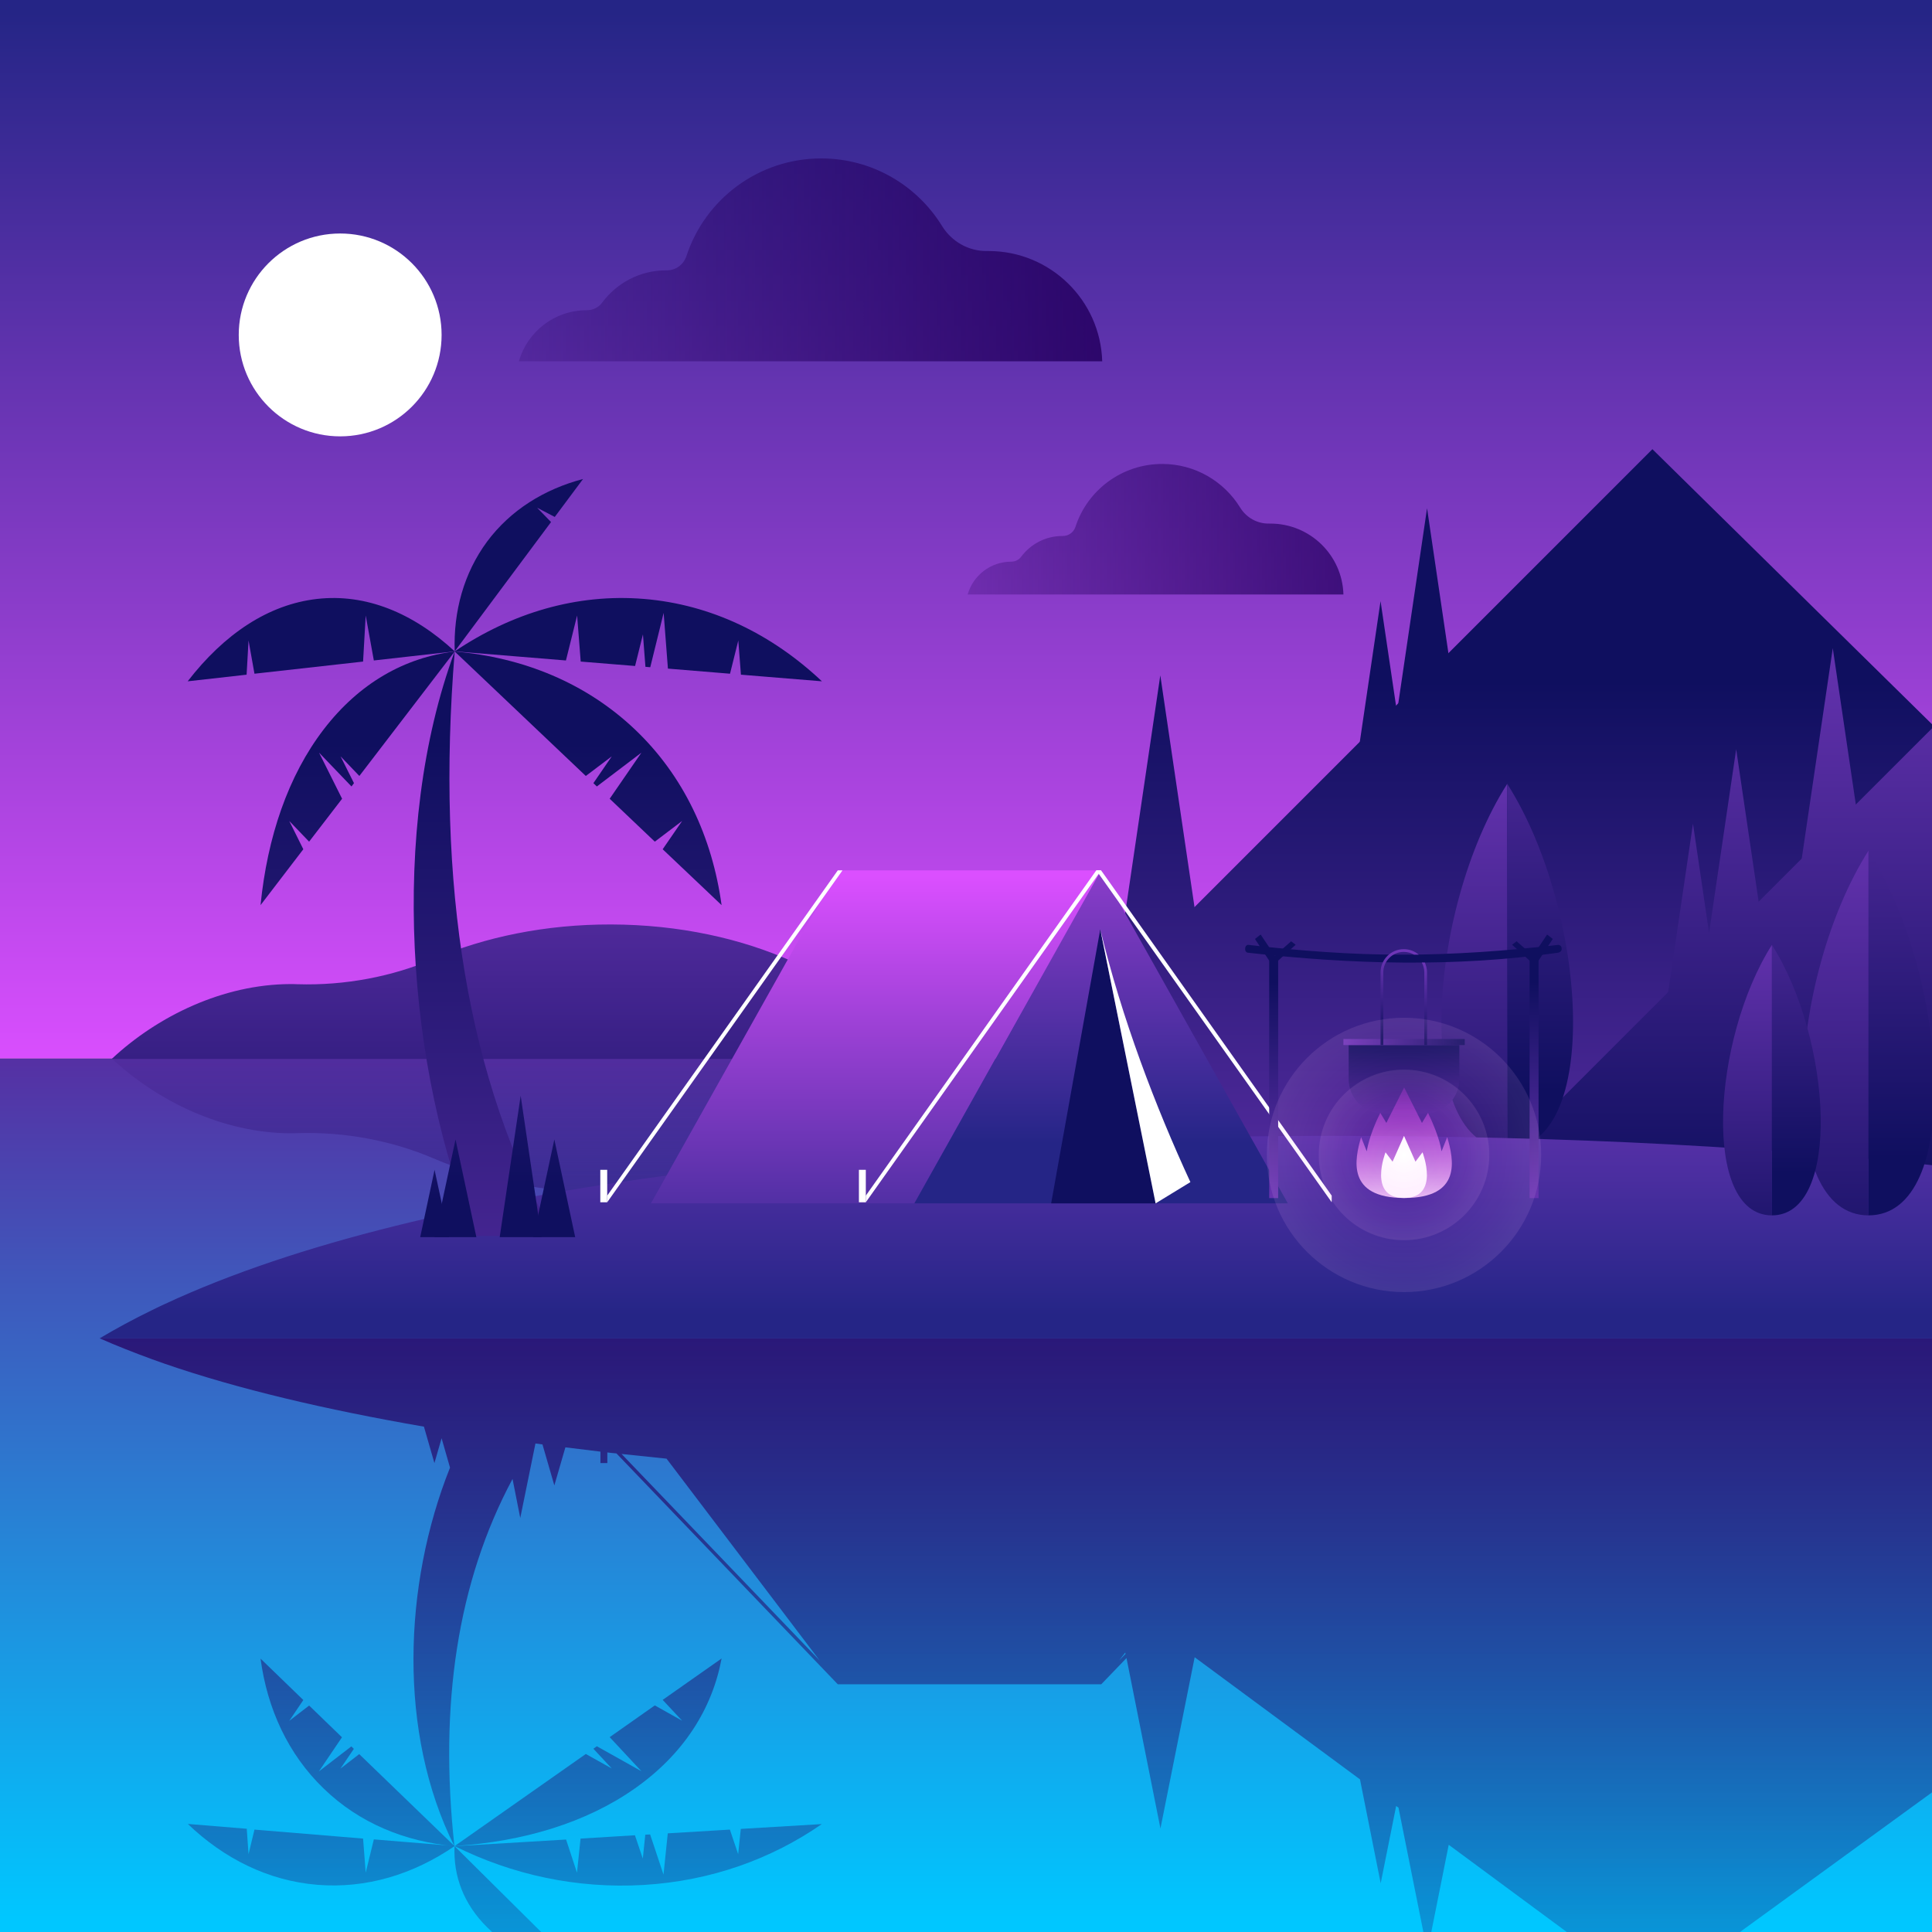 <svg xmlns="http://www.w3.org/2000/svg" xmlns:xlink="http://www.w3.org/1999/xlink" width="100" height="100" viewBox="0 0 1400 1400" xmlns:v="https://vecta.io/nano"><rect x="0" y="0" width="1400" height="1400" fill="#808080" stroke="none"/><style><![CDATA[.B{fill-rule:evenodd}]]></style><defs><path id="A" d="M0 0h1400v1400H0z"/></defs><clipPath id="B"><use xlink:href="#A"/></clipPath><g clip-path="url(#B)"><linearGradient id="C" gradientUnits="userSpaceOnUse" x1="700" y1="767" x2="700" y2="1397.507"><stop offset=".005" stop-color="#5531a4"/><stop offset=".989" stop-color="#00c7ff"/></linearGradient><path fill="url(#C)" d="M0 767h1400v633H0z"/><linearGradient id="D" gradientUnits="userSpaceOnUse" x1="700" y1="776.279" x2="700" y2="9.279"><stop offset="0" stop-color="#db4fff"/><stop offset=".955" stop-color="#2d278c"/><stop offset="1" stop-color="#252586"/></linearGradient><path fill="url(#D)" d="M0 0h1400v767H0z"/><linearGradient id="E" gradientUnits="userSpaceOnUse" x1="370.945" y1="547" x2="370.945" y2="923.563"><stop offset="0" stop-color="#6e36b7"/><stop offset="1" stop-color="#0f0f5f"/></linearGradient><path fill="url(#E)" d="M81 767.3h579.9c-35.6-57.1-119.6-97.2-218.2-97.4-47.4-.1-91.5 9.1-128.6 25-29.4 12.6-63.8 19.4-98.7 18.3-1.7-.1-3.5-.1-5.2-.1-48.3.2-95.7 22.9-129.2 54.2z"/><linearGradient id="F" gradientUnits="userSpaceOnUse" x1="370.945" y1="1068" x2="370.945" y2="739.743"><stop offset="0" stop-color="#250061"/><stop offset="1" stop-color="#250061" stop-opacity="0"/></linearGradient><path fill="url(#F)" d="M81 767h579.9c-35.6 57.1-119.6 97.2-218.2 97.4-47.4.1-91.5-9.1-128.6-25-29.4-12.6-63.8-19.4-98.7-18.3-1.7.1-3.5.1-5.2.1-48.3-.2-95.7-22.9-129.2-54.2z"/><linearGradient id="G" gradientUnits="userSpaceOnUse" x1="1232.153" y1="1005.659" x2="1232.153" y2="493.959"><stop offset="0" stop-color="#6e36b7"/><stop offset="1" stop-color="#0f0f5f"/></linearGradient><path fill="url(#G)" d="M1197.4 325.5L677.3 845.6 1787 905.5z"/><linearGradient id="H" gradientUnits="userSpaceOnUse" x1="1034.12" y1="1005.659" x2="1034.12" y2="493.959"><stop offset="0" stop-color="#6e36b7"/><stop offset="1" stop-color="#0f0f5f"/></linearGradient><path fill="url(#H)" d="M1034.1 368.3L1008.2 544h25.9 25.9z" class="B"/><linearGradient id="I" gradientUnits="userSpaceOnUse" x1="1328.105" y1="428.604" x2="1328.105" y2="869.209"><stop offset="0" stop-color="#6e36b7"/><stop offset="1" stop-color="#0f0f5f"/></linearGradient><path fill="url(#I)" d="M1328.1 469.7l-25.9 175.6h25.9l25.9.1z" class="B"/><linearGradient id="J" gradientUnits="userSpaceOnUse" x1="1258.071" y1="428.604" x2="1258.071" y2="869.209"><stop offset="0" stop-color="#6e36b7"/><stop offset="1" stop-color="#0f0f5f"/></linearGradient><path fill="url(#J)" d="M1258.1 542.9l-25.9 175.6h25.9l25.9.1z" class="B"/><linearGradient id="K" gradientUnits="userSpaceOnUse" x1="1226.773" y1="428.604" x2="1226.773" y2="869.209"><stop offset="0" stop-color="#6e36b7"/><stop offset="1" stop-color="#0f0f5f"/></linearGradient><path fill="url(#K)" d="M1226.8 596.9l-25.9 175.7h25.9 25.9z" class="B"/><linearGradient id="L" gradientUnits="userSpaceOnUse" x1="1000.437" y1="1005.659" x2="1000.437" y2="493.959"><stop offset="0" stop-color="#6e36b7"/><stop offset="1" stop-color="#0f0f5f"/></linearGradient><path fill="url(#L)" d="M1000.4 435.6l-25.9 175.7h25.9 26z" class="B"/><linearGradient id="M" gradientUnits="userSpaceOnUse" x1="840.826" y1="1005.659" x2="840.826" y2="493.959"><stop offset="0" stop-color="#6e36b7"/><stop offset="1" stop-color="#0f0f5f"/></linearGradient><path fill="url(#M)" d="M840.8 489.4l-38.9 263.5h38.9 38.9z" class="B"/><linearGradient id="N" gradientUnits="userSpaceOnUse" x1="1405.364" y1="428.604" x2="1405.364" y2="869.209"><stop offset="0" stop-color="#6e36b7"/><stop offset="1" stop-color="#0f0f5f"/></linearGradient><path fill="url(#N)" d="M1459.1 468.7l-366.9 366.8 626.3 90.7-172.5-390z" class="B"/><linearGradient id="O" gradientUnits="userSpaceOnUse" x1="1068.339" y1="518.543" x2="1068.339" y2="903.139"><stop offset="0" stop-color="#6e36b7"/><stop offset="1" stop-color="#0f0f5f"/></linearGradient><path fill="url(#O)" d="M1092.2 568v264c-68.4 0-58.6-171.9 0-264z"/><linearGradient id="P" gradientUnits="userSpaceOnUse" x1="1116.039" y1="401.301" x2="1116.039" y2="790.769"><stop offset="0" stop-color="#6e36b7"/><stop offset="1" stop-color="#0f0f5f"/></linearGradient><path fill="url(#P)" d="M1092.2 568v264c68.4 0 58.6-171.9 0-264z"/><linearGradient id="Q" gradientUnits="userSpaceOnUse" x1="974.52" y1="468.174" x2="974.52" y2="953.291"><stop offset="0" stop-color="#db4fff"/><stop offset=".955" stop-color="#2d278c"/><stop offset="1" stop-color="#252586"/></linearGradient><path fill="url(#Q)" d="M1876.8 969.8H72.2c12-7.1 24.7-14 38.1-20.5 3-1.5 6-2.9 9-4.3C310.6 855.9 639.4 823.1 965 823.1c326.4 0 668.8 30.4 864.7 121.9 13 6.1 25.4 12.5 37.1 19.1 3.5 1.9 6.8 3.8 10 5.7z"/><linearGradient id="R" gradientUnits="userSpaceOnUse" x1="634.816" y1="634.738" x2="634.816" y2="949.776"><stop offset="0" stop-color="#db4fff"/><stop offset=".955" stop-color="#2d278c"/><stop offset="1" stop-color="#252586"/></linearGradient><path fill="url(#R)" d="M797.9 630.7H607.1L471.7 872h190.9z" class="B"/><linearGradient id="S" gradientUnits="userSpaceOnUse" x1="797.912" y1="476.854" x2="797.912" y2="828.532"><stop offset="0" stop-color="#db4fff"/><stop offset=".955" stop-color="#2d278c"/><stop offset="1" stop-color="#252586"/></linearGradient><path fill="url(#S)" d="M797.9 630.7L933.2 872H662.6z" class="B"/><linearGradient id="T" gradientUnits="userSpaceOnUse" x1="799.53" y1="1109.509" x2="799.53" y2="930.964"><stop offset="0" stop-color="#6e36b7"/><stop offset="1" stop-color="#0f0f5f"/></linearGradient><g class="B"><path fill="url(#T)" d="M797.3 673.4L761.7 872h75.7z"/><g fill="#fff"><path d="M797.3 673.4L837.4 872l25.2-15.4c-25.2-54.5-49.7-118.6-65.3-183.2M435 847.7h5v23.5h-5z"/><path d="M440 871.2l170.5-240.5h-3.4L440 866.4zm187.4 0l170.5-240.5h-3.5l-167 235.7z"/><path d="M965 871.2L794.4 630.7h3.5L965 866.4zm-342.6-23.5h5v23.5h-5z"/></g></g><circle fill="#fff" cx="246.5" cy="242.7" r="73.5"/><linearGradient id="U" gradientUnits="userSpaceOnUse" x1="929.301" y1="880.582" x2="929.301" y2="711.581"><stop offset="0" stop-color="#6e36b7"/><stop offset="1" stop-color="#0f0f5f"/></linearGradient><path fill="url(#U)" d="M935.6 682.1l-15.9 14v172.1h6.5V696.1l12.7-11.5z" class="B"/><linearGradient id="V" gradientUnits="userSpaceOnUse" x1="1105.289" y1="880.582" x2="1105.289" y2="711.581"><stop offset="0" stop-color="#6e36b7"/><stop offset="1" stop-color="#0f0f5f"/></linearGradient><path fill="url(#V)" d="M1099 682.1l-3.3 2.5 12.7 11.5v172.1h6.5V696.1z" class="B"/><linearGradient id="W" gradientUnits="userSpaceOnUse" x1="1016.946" y1="880.582" x2="1016.946" y2="711.581"><stop offset="0" stop-color="#6e36b7"/><stop offset="1" stop-color="#0f0f5f"/></linearGradient><path fill="url(#W)" d="M904.8 684.7c37 4.3 74 7.1 111.1 7.1 37.7 0 75.4-2.7 113.2-7.1 1.4 0 2.5 1.1 2.5 2.5v.7c0 1.4-1.3 2.3-2.7 2.5-74.8 10.6-149.5 8.4-224.3 0-1.4 0-2.3-1.1-2.3-2.5v-.7c0-1.4 1.1-2.7 2.5-2.5" class="B"/><linearGradient id="X" gradientUnits="userSpaceOnUse" x1="1017.418" y1="832.582" x2="1017.418" y2="759.082"><stop offset="0" stop-color="#6e36b7"/><stop offset="1" stop-color="#0f0f5f"/></linearGradient><path fill="url(#X)" d="M977.3 757.3h80.2v24.8c0 13.6-11.2 24.8-24.8 24.8h-30.6c-13.6 0-24.8-11.2-24.8-24.8v-24.8z" class="B"/><linearGradient id="Y" gradientUnits="userSpaceOnUse" x1="973.482" y1="755.091" x2="1061.354" y2="755.091"><stop offset="0" stop-color="#6e36b7"/><stop offset="1" stop-color="#0f0f5f"/></linearGradient><path fill="url(#Y)" d="M973.5 752.9h87.9v4.4h-87.9z" class="B"/><linearGradient id="Z" gradientUnits="userSpaceOnUse" x1="1014.283" y1="691.082" x2="1014.283" y2="751.807"><stop offset="0" stop-color="#6e36b7"/><stop offset="1" stop-color="#0f0f5f"/></linearGradient><path fill="url(#Z)" d="M1000.4 757.3h2v-52.7c0-8.2 6.7-14.8 14.8-14.8 2.7 0 5.3.7 7.5 2h3.4c-2.9-2.5-6.7-4-10.9-4h0c-9.3 0-16.8 7.6-16.8 16.8v52.7z" class="B"/><linearGradient id="a" gradientUnits="userSpaceOnUse" x1="1032.2" y1="697.412" x2="1032.2" y2="757.292"><stop offset="0" stop-color="#6e36b7"/><stop offset="1" stop-color="#0f0f5f"/></linearGradient><path fill="url(#a)" d="M1034.1 704.6v52.7h-2v-52.7c0-2.6-.7-5-1.8-7.1h2.2c.4.9 1.6 4 1.6 7.1z" class="B"/><linearGradient id="b" gradientUnits="userSpaceOnUse" x1="1116.798" y1="880.582" x2="1116.798" y2="711.581"><stop offset="0" stop-color="#6e36b7"/><stop offset="1" stop-color="#0f0f5f"/></linearGradient><path fill="url(#b)" d="M1125.2 680.4l-4.1-3.2-12.7 18.9 4.4 1.8 2.1-1.8z" class="B"/><linearGradient id="c" gradientUnits="userSpaceOnUse" x1="917.792" y1="880.582" x2="917.792" y2="711.581"><stop offset="0" stop-color="#6e36b7"/><stop offset="1" stop-color="#0f0f5f"/></linearGradient><path fill="url(#c)" d="M909.4 680.4l4.1-3.2 12.7 18.9-4.4 1.8-2.1-1.8z" class="B"/><linearGradient id="d" gradientUnits="userSpaceOnUse" x1="1017.418" y1="891.172" x2="1017.418" y2="763.185"><stop offset=".043" stop-color="#fff"/><stop offset="1" stop-color="#f0f" stop-opacity="0"/></linearGradient><g class="B"><path fill="url(#d)" d="M1048.7 824l-4.1 10.3s-1.1-9.9-9.8-27.9l-4.4 7.3-12.9-25.7-12.9 25.7-4.4-7.3c-8.4 16.8-9.8 27.9-9.8 27.9l-4.1-10.3c-4.7 16.1-10.7 44.1 31.3 44.1 41.8.1 35.9-27.9 31.1-44.1z"/><path fill="#fff" d="M1030.8 835l-5.1 6.8-8.3-18.7-8.3 18.7-5.1-6.8s-13 33.1 13.3 33.1c26.5.1 13.5-33.1 13.5-33.1z"/></g><linearGradient id="e" gradientUnits="userSpaceOnUse" x1="1115.396" y1="383.5" x2="562.011" y2="383.5"><stop offset="0" stop-color="#250061"/><stop offset="1" stop-color="#250061" stop-opacity="0"/></linearGradient><path fill="url(#e)" d="M973.5 430.8H701.2c3.9-13.8 16.6-23.8 31.6-23.8h0c2.8 0 5.5-1.3 7.2-3.6 6.8-9.1 17.6-15 29.8-15h.3c4.2 0 7.9-2.6 9.2-6.6 8.6-26.5 33.5-45.6 62.9-45.6 23.8 0 44.7 12.6 56.4 31.5 4.5 7.4 12.5 11.9 21.1 11.7h.8c28.8 0 52.2 22.9 53 51.4z"/><linearGradient id="f" gradientUnits="userSpaceOnUse" x1="882.934" y1="188.302" x2="236.922" y2="188.302"><stop offset="0" stop-color="#250061"/><stop offset="1" stop-color="#250061" stop-opacity="0"/></linearGradient><path fill="url(#f)" d="M798.7 261.8H376c6.1-21.4 25.8-37 49.1-37h.1c4.4 0 8.6-2 11.2-5.6 10.5-14.1 27.3-23.3 46.2-23.3h.5c6.5.1 12.2-4.1 14.3-10.3 13.4-41.1 52.1-70.8 97.7-70.8 37 0 69.4 19.6 87.5 48.9 7 11.4 19.3 18.4 32.7 18.2h1.2c44.6.1 80.9 35.6 82.2 79.9z"/><radialGradient id="g" cx="1017.418" cy="836.915" r="61.778" gradientUnits="userSpaceOnUse"><stop offset="0" stop-color="#f0f" stop-opacity="0"/><stop offset="1" stop-color="#ffbfff" stop-opacity=".715"/></radialGradient><circle opacity=".15" fill="url(#g)" cx="1017.4" cy="836.9" r="61.8"/><radialGradient id="h" cx="1017.418" cy="836.915" r="99.38" gradientUnits="userSpaceOnUse"><stop offset="0" stop-color="#f0f" stop-opacity="0"/><stop offset="1" stop-color="#ffbfff" stop-opacity=".715"/></radialGradient><circle opacity=".15" fill="url(#h)" cx="1017.4" cy="836.9" r="99.4"/><linearGradient id="i" gradientUnits="userSpaceOnUse" x1="426.199" y1="1187" x2="426.199" y2="537.767"><stop offset="0" stop-color="#6e36b7"/><stop offset="1" stop-color="#0f0f5f"/></linearGradient><path fill="url(#i)" d="M424.5 562.3l18.8-14.2-13.3 19.4 2.5 2.4 32.3-24.5-23 33.4 32.7 31.1 19.8-15-14.1 20.5 42.7 40.5c-6.8-49.3-27.5-93.8-62.9-127.4s-80.9-52.1-130.5-56.4"/><linearGradient id="j" gradientUnits="userSpaceOnUse" x1="462.461" y1="1187" x2="462.461" y2="537.767"><stop offset="0" stop-color="#6e36b7"/><stop offset="1" stop-color="#0f0f5f"/></linearGradient><path fill="url(#j)" d="M329.5 472l80.6 6.6 8.1-32.6 2.6 33.4 39.4 3.2 5.7-22.9 1.8 23.5 3.5.3 9.7-39.4 3.1 40.4 45 3.7 6-24.1 1.9 24.8 58.7 4.8c-36.3-34.2-80.3-55.7-129-59.7s-95.8 10.2-137.1 38z"/><linearGradient id="k" gradientUnits="userSpaceOnUse" x1="259.151" y1="1187" x2="259.151" y2="537.767"><stop offset="0" stop-color="#6e36b7"/><stop offset="1" stop-color="#0f0f5f"/></linearGradient><path fill="url(#k)" d="M260.4 562.3l-13.6-14.2 9.7 19.4-1.8 2.4-23.5-24.5 16.7 33.4-23.9 31.1-14.4-15 10.2 20.5-31 40.5c4.9-49.3 20-93.8 45.8-127.4s58.8-52.1 94.9-56.4"/><linearGradient id="l" gradientUnits="userSpaceOnUse" x1="232.778" y1="1187" x2="232.778" y2="537.767"><stop offset="0" stop-color="#6e36b7"/><stop offset="1" stop-color="#0f0f5f"/></linearGradient><path fill="url(#l)" d="M329.5 472l-58.6 6.6L265 446l-1.9 33.4-78.7 8.8-4.3-24.1-1.4 24.8-42.7 4.8c26.4-34.2 58.4-55.7 93.8-59.7s69.7 10.2 99.7 38z"/><linearGradient id="m" gradientUnits="userSpaceOnUse" x1="376.016" y1="1187" x2="376.016" y2="537.767"><stop offset="0" stop-color="#6e36b7"/><stop offset="1" stop-color="#0f0f5f"/></linearGradient><path fill="url(#m)" d="M329.5 472l69.8-93.7-10.1-10.4 12.8 6.7 20.5-27.5c-28.1 7.4-52.5 22.5-69.5 45.3-16.9 22.9-24.5 50.6-23.5 79.6z"/><linearGradient id="n" gradientUnits="userSpaceOnUse" x1="350.734" y1="1187" x2="350.734" y2="537.767"><stop offset="0" stop-color="#6e36b7"/><stop offset="1" stop-color="#0f0f5f"/></linearGradient><path fill="url(#n)" d="M329.5 472c-47.6 128.6-34.7 303.6 15.2 423.6h57c-63-112.3-85.9-254.4-72.2-423.6z"/><linearGradient id="o" gradientUnits="userSpaceOnUse" x1="377.257" y1="313" x2="377.257" y2="858.311"><stop offset="0" stop-color="#6e36b7"/><stop offset="1" stop-color="#0f0f5f"/></linearGradient><path fill="url(#o)" d="M377.3 794l-15.2 102.5h15.2 15.1z" class="B"/><linearGradient id="p" gradientUnits="userSpaceOnUse" x1="401.671" y1="313" x2="401.671" y2="858.311"><stop offset="0" stop-color="#6e36b7"/><stop offset="1" stop-color="#0f0f5f"/></linearGradient><path fill="url(#p)" d="M401.7 825.7l-15.2 70.8h15.2 15.1z" class="B"/><linearGradient id="q" gradientUnits="userSpaceOnUse" x1="330.058" y1="313" x2="330.058" y2="858.311"><stop offset="0" stop-color="#6e36b7"/><stop offset="1" stop-color="#0f0f5f"/></linearGradient><path fill="url(#q)" d="M330.1 825.7l-15.2 70.8h15.2 15.1z" class="B"/><linearGradient id="r" gradientUnits="userSpaceOnUse" x1="314.928" y1="494.215" x2="314.928" y2="870.171"><stop offset="0" stop-color="#6e36b7"/><stop offset="1" stop-color="#0f0f5f"/></linearGradient><path fill="url(#r)" d="M314.9 847.7l-10.4 48.8h10.4 10.5z" class="B"/><linearGradient id="s" gradientUnits="userSpaceOnUse" x1="1330.159" y1="566.992" x2="1330.159" y2="951.827"><stop offset="0" stop-color="#6e36b7"/><stop offset="1" stop-color="#0f0f5f"/></linearGradient><path fill="url(#s)" d="M1354 616.4v264.3c-68.4 0-58.6-172 0-264.3z"/><linearGradient id="t" gradientUnits="userSpaceOnUse" x1="1377.889" y1="449.678" x2="1377.889" y2="839.387"><stop offset="0" stop-color="#6e36b7"/><stop offset="1" stop-color="#0f0f5f"/></linearGradient><path fill="url(#t)" d="M1354 616.4v264.3c68.5 0 58.7-172 0-264.3z"/><linearGradient id="u" gradientUnits="userSpaceOnUse" x1="1266.293" y1="648.069" x2="1266.293" y2="933.442"><stop offset="0" stop-color="#6e36b7"/><stop offset="1" stop-color="#0f0f5f"/></linearGradient><path fill="url(#u)" d="M1284 684.7v196c-50.8 0-43.5-127.6 0-196z"/><linearGradient id="v" gradientUnits="userSpaceOnUse" x1="1301.687" y1="561.075" x2="1301.687" y2="850.062"><stop offset="0" stop-color="#6e36b7"/><stop offset="1" stop-color="#0f0f5f"/></linearGradient><path fill="url(#v)" d="M1284 684.7v196c50.7 0 43.5-127.6 0-196z"/><linearGradient id="w" gradientUnits="userSpaceOnUse" x1="974.52" y1="758.352" x2="974.52" y2="1617.952"><stop offset="0" stop-color="#250061"/><stop offset="1" stop-color="#250061" stop-opacity="0"/></linearGradient><path fill="url(#w)" d="M1876.8 969.8H72.2c12 5.3 24.7 10.3 38.1 15.2l9 3.2c53 18.3 116.7 33.3 187.9 45.6l7.6 26.4 5.2-18 6.1 21.3c-33.9 84.9-37.8 192.4 3.2 274.4-11.2-102.6 2.2-191.7 42.1-266.2l5.6 28.3 11-54c1.7.2 3.4.4 5.1.7l8.6 29.7 8-27.6 25.4 3.1v8.3h5v-7.7c2.2.3 4.4.5 6.6.7l160.4 167.3h3.5 183.9 3.5l18.3-19 24.6 123.5 24.8-124.1 119.8 88.5 15 75.3 11.2-56 1.7 1.2 20.9 104.5 15.5-77.6 147.8 109.2 204.1-148.4 57.6 42.6 87-49.9 103.6-173.1 137.3-99.9-76 3c43.7-9.4 83.7-20 118.9-32.2 13.1-4.5 25.4-9.2 37.1-14.1l9.6-4.2zM811 1203.2l4.4-5.7.2 1-4.6 4.7zm-360.6-149.6l32.6 3.4 110.9 146.2-143.5-149.6z"/><linearGradient id="x" gradientUnits="userSpaceOnUse" x1="426.199" y1="758.352" x2="426.199" y2="1617.952"><stop offset="0" stop-color="#250061"/><stop offset="1" stop-color="#250061" stop-opacity="0"/></linearGradient><path fill="url(#x)" d="M443.3 1281.5l-13.3-14.3 2.5-1.8 32.3 18.1-23-24.7 32.7-23 19.8 11.1-14.1-15.1 42.7-30c-6.8 36.5-27.5 69.3-62.9 94.2s-80.9 38.5-130.5 41.7l95-66.7 18.8 10.5z"/><linearGradient id="y" gradientUnits="userSpaceOnUse" x1="462.46" y1="758.352" x2="462.46" y2="1617.952"><stop offset="0" stop-color="#250061"/><stop offset="1" stop-color="#250061" stop-opacity="0"/></linearGradient><path fill="url(#y)" d="M418.1 1357l2.6-24.7 39.4-2.4 5.7 16.9 1.8-17.3 3.5-.2 9.7 29.1 3.1-29.9 45-2.7 6 17.8 1.9-18.3 58.7-3.5c-36.3 25.2-80.3 41.2-129 44.1s-95.7-7.5-136.9-28.1l80.6-4.8 7.9 24z"/><linearGradient id="z" gradientUnits="userSpaceOnUse" x1="259.151" y1="758.352" x2="259.151" y2="1617.952"><stop offset="0" stop-color="#250061"/><stop offset="1" stop-color="#250061" stop-opacity="0"/></linearGradient><path fill="url(#z)" d="M234.6 1296.1c-25.8-24.9-40.9-57.7-45.8-94.2l31 30-10.2 15.1 14.4-11.1 23.8 23-16.7 24.7 23.5-18.1 1.8 1.8-9.7 14.3 13.6-10.5 69.1 66.7c-36-3.2-69.1-16.8-94.8-41.7z"/><linearGradient id="AA" gradientUnits="userSpaceOnUse" x1="232.778" y1="758.352" x2="232.778" y2="1617.952"><stop offset="0" stop-color="#250061"/><stop offset="1" stop-color="#250061" stop-opacity="0"/></linearGradient><path fill="url(#AA)" d="M180.1 1343.6l4.3-17.8 78.7 6.5 1.9 24.7 5.9-24.1 58.6 4.8c-30 20.6-64.2 31-99.6 28.1s-67.5-18.9-93.8-44.1l42.7 3.5 1.3 18.4z"/><linearGradient id="AB" gradientUnits="userSpaceOnUse" x1="376.016" y1="758.352" x2="376.016" y2="1617.952"><stop offset="0" stop-color="#250061"/><stop offset="1" stop-color="#250061" stop-opacity="0"/></linearGradient><path fill="url(#AB)" d="M389.2 1414.7l12.8-5 20.5 20.4c-28.1-5.4-52.5-16.6-69.5-33.5-17.1-16.9-24.6-37.3-23.6-58.8l69.8 69.2-10 7.7z"/></g></svg>